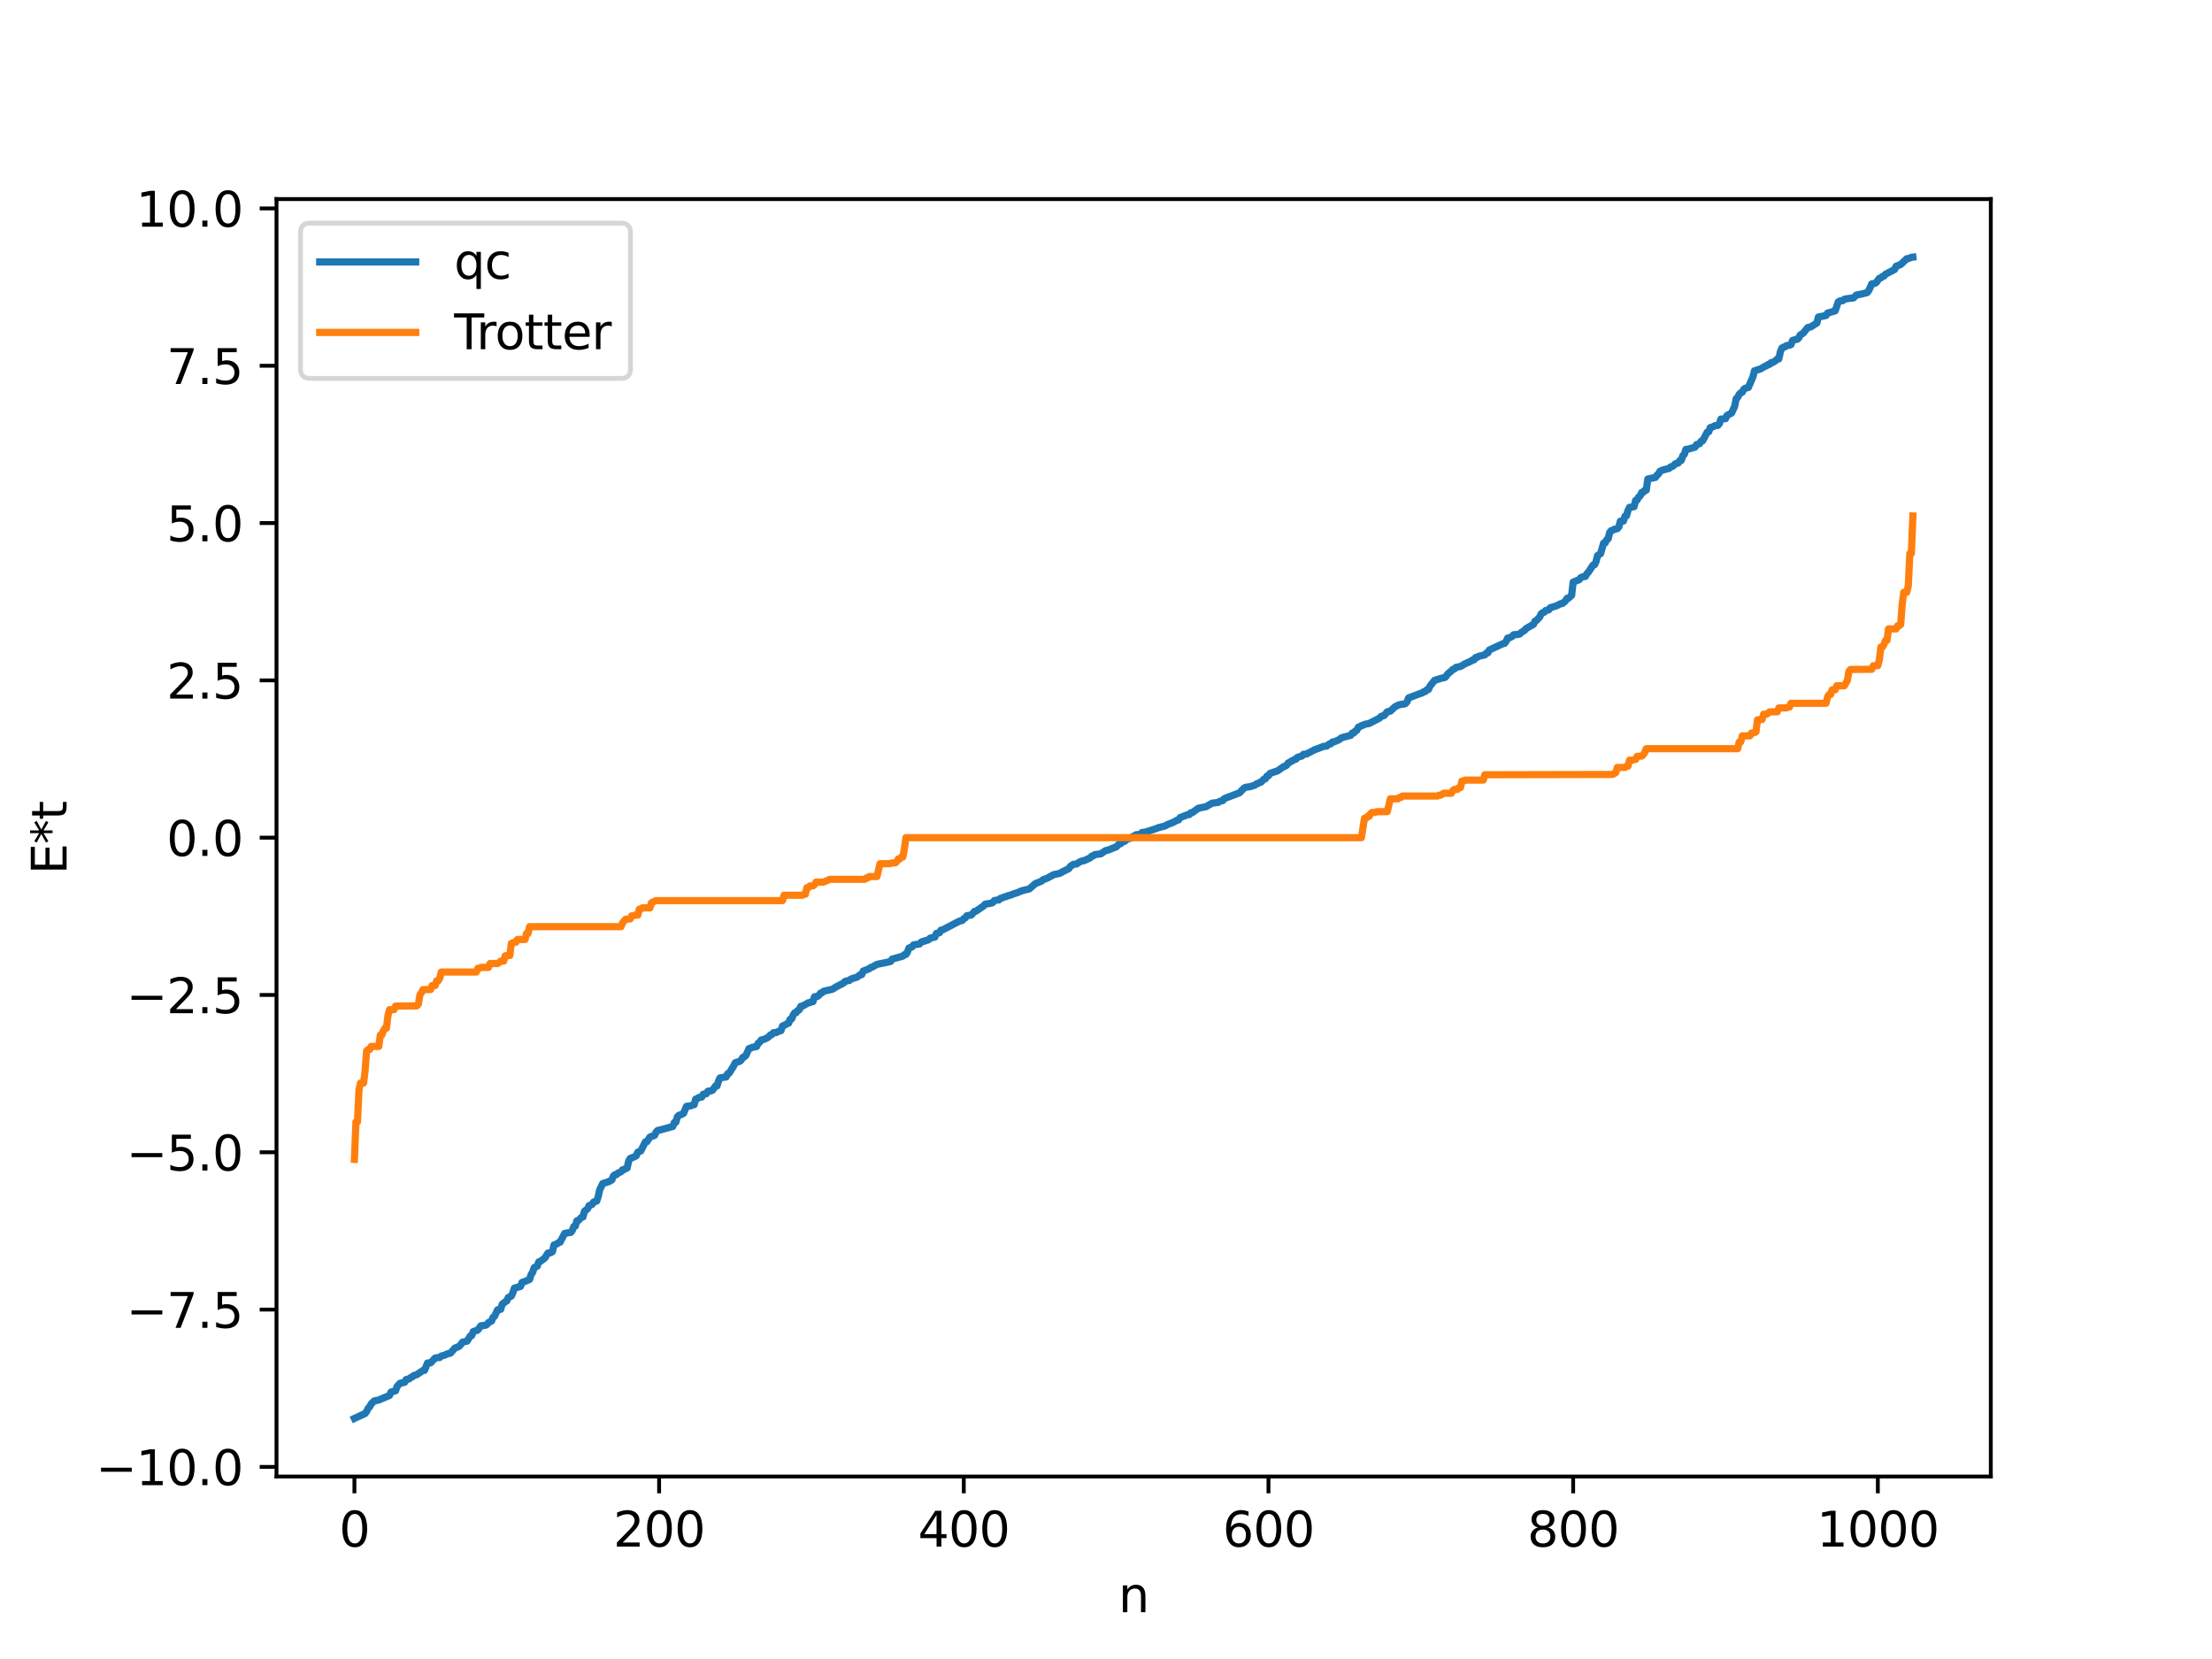 <?xml version="1.0" encoding="utf-8" standalone="no"?>
<!DOCTYPE svg PUBLIC "-//W3C//DTD SVG 1.1//EN"
  "http://www.w3.org/Graphics/SVG/1.1/DTD/svg11.dtd">
<svg xmlns:xlink="http://www.w3.org/1999/xlink" width="460.8pt" height="345.6pt" viewBox="0 0 460.8 345.6" xmlns="http://www.w3.org/2000/svg" version="1.1">
 <defs>
  <style type="text/css">*{stroke-linejoin: round; stroke-linecap: butt}</style>
 </defs>
 <g id="figure_1">
  <g id="patch_1">
   <path d="M 0 345.6 
L 460.8 345.6 
L 460.8 0 
L 0 0 
z
" style="fill: #ffffff"/>
  </g>
  <g id="axes_1">
   <g id="patch_2">
    <path d="M 57.6 307.584 
L 414.72 307.584 
L 414.72 41.472 
L 57.6 41.472 
z
" style="fill: #ffffff"/>
   </g>
   <g id="matplotlib.axis_1">
    <g id="xtick_1">
     <g id="line2d_1">
      <defs>
       <path id="mebc5fa8226" d="M 0 0 
L 0 3.5 
" style="stroke: #000000; stroke-width: 0.8"/>
      </defs>
      <g>
       <use xlink:href="#mebc5fa8226" x="73.833" y="307.584" style="stroke: #000000; stroke-width: 0.8"/>
      </g>
     </g>
     <g id="text_1">
      <!-- 0 -->
      <g transform="translate(70.651 322.182) scale(0.1 -0.1)">
       <defs>
        <path id="DejaVuSans-30" d="M 2034 4250 
Q 1547 4250 1301 3770 
Q 1056 3291 1056 2328 
Q 1056 1369 1301 889 
Q 1547 409 2034 409 
Q 2525 409 2770 889 
Q 3016 1369 3016 2328 
Q 3016 3291 2770 3770 
Q 2525 4250 2034 4250 
z
M 2034 4750 
Q 2819 4750 3233 4129 
Q 3647 3509 3647 2328 
Q 3647 1150 3233 529 
Q 2819 -91 2034 -91 
Q 1250 -91 836 529 
Q 422 1150 422 2328 
Q 422 3509 836 4129 
Q 1250 4750 2034 4750 
z
" transform="scale(0.016)"/>
       </defs>
       <use xlink:href="#DejaVuSans-30"/>
      </g>
     </g>
    </g>
    <g id="xtick_2">
     <g id="line2d_2">
      <g>
       <use xlink:href="#mebc5fa8226" x="137.304" y="307.584" style="stroke: #000000; stroke-width: 0.8"/>
      </g>
     </g>
     <g id="text_2">
      <!-- 200 -->
      <g transform="translate(127.76 322.182) scale(0.1 -0.1)">
       <defs>
        <path id="DejaVuSans-32" d="M 1228 531 
L 3431 531 
L 3431 0 
L 469 0 
L 469 531 
Q 828 903 1448 1529 
Q 2069 2156 2228 2338 
Q 2531 2678 2651 2914 
Q 2772 3150 2772 3378 
Q 2772 3750 2511 3984 
Q 2250 4219 1831 4219 
Q 1534 4219 1204 4116 
Q 875 4013 500 3803 
L 500 4441 
Q 881 4594 1212 4672 
Q 1544 4750 1819 4750 
Q 2544 4750 2975 4387 
Q 3406 4025 3406 3419 
Q 3406 3131 3298 2873 
Q 3191 2616 2906 2266 
Q 2828 2175 2409 1742 
Q 1991 1309 1228 531 
z
" transform="scale(0.016)"/>
       </defs>
       <use xlink:href="#DejaVuSans-32"/>
       <use xlink:href="#DejaVuSans-30" x="63.623"/>
       <use xlink:href="#DejaVuSans-30" x="127.246"/>
      </g>
     </g>
    </g>
    <g id="xtick_3">
     <g id="line2d_3">
      <g>
       <use xlink:href="#mebc5fa8226" x="200.775" y="307.584" style="stroke: #000000; stroke-width: 0.8"/>
      </g>
     </g>
     <g id="text_3">
      <!-- 400 -->
      <g transform="translate(191.231 322.182) scale(0.1 -0.1)">
       <defs>
        <path id="DejaVuSans-34" d="M 2419 4116 
L 825 1625 
L 2419 1625 
L 2419 4116 
z
M 2253 4666 
L 3047 4666 
L 3047 1625 
L 3713 1625 
L 3713 1100 
L 3047 1100 
L 3047 0 
L 2419 0 
L 2419 1100 
L 313 1100 
L 313 1709 
L 2253 4666 
z
" transform="scale(0.016)"/>
       </defs>
       <use xlink:href="#DejaVuSans-34"/>
       <use xlink:href="#DejaVuSans-30" x="63.623"/>
       <use xlink:href="#DejaVuSans-30" x="127.246"/>
      </g>
     </g>
    </g>
    <g id="xtick_4">
     <g id="line2d_4">
      <g>
       <use xlink:href="#mebc5fa8226" x="264.246" y="307.584" style="stroke: #000000; stroke-width: 0.8"/>
      </g>
     </g>
     <g id="text_4">
      <!-- 600 -->
      <g transform="translate(254.702 322.182) scale(0.1 -0.1)">
       <defs>
        <path id="DejaVuSans-36" d="M 2113 2584 
Q 1688 2584 1439 2293 
Q 1191 2003 1191 1497 
Q 1191 994 1439 701 
Q 1688 409 2113 409 
Q 2538 409 2786 701 
Q 3034 994 3034 1497 
Q 3034 2003 2786 2293 
Q 2538 2584 2113 2584 
z
M 3366 4563 
L 3366 3988 
Q 3128 4100 2886 4159 
Q 2644 4219 2406 4219 
Q 1781 4219 1451 3797 
Q 1122 3375 1075 2522 
Q 1259 2794 1537 2939 
Q 1816 3084 2150 3084 
Q 2853 3084 3261 2657 
Q 3669 2231 3669 1497 
Q 3669 778 3244 343 
Q 2819 -91 2113 -91 
Q 1303 -91 875 529 
Q 447 1150 447 2328 
Q 447 3434 972 4092 
Q 1497 4750 2381 4750 
Q 2619 4750 2861 4703 
Q 3103 4656 3366 4563 
z
" transform="scale(0.016)"/>
       </defs>
       <use xlink:href="#DejaVuSans-36"/>
       <use xlink:href="#DejaVuSans-30" x="63.623"/>
       <use xlink:href="#DejaVuSans-30" x="127.246"/>
      </g>
     </g>
    </g>
    <g id="xtick_5">
     <g id="line2d_5">
      <g>
       <use xlink:href="#mebc5fa8226" x="327.717" y="307.584" style="stroke: #000000; stroke-width: 0.8"/>
      </g>
     </g>
     <g id="text_5">
      <!-- 800 -->
      <g transform="translate(318.173 322.182) scale(0.1 -0.1)">
       <defs>
        <path id="DejaVuSans-38" d="M 2034 2216 
Q 1584 2216 1326 1975 
Q 1069 1734 1069 1313 
Q 1069 891 1326 650 
Q 1584 409 2034 409 
Q 2484 409 2743 651 
Q 3003 894 3003 1313 
Q 3003 1734 2745 1975 
Q 2488 2216 2034 2216 
z
M 1403 2484 
Q 997 2584 770 2862 
Q 544 3141 544 3541 
Q 544 4100 942 4425 
Q 1341 4750 2034 4750 
Q 2731 4750 3128 4425 
Q 3525 4100 3525 3541 
Q 3525 3141 3298 2862 
Q 3072 2584 2669 2484 
Q 3125 2378 3379 2068 
Q 3634 1759 3634 1313 
Q 3634 634 3220 271 
Q 2806 -91 2034 -91 
Q 1263 -91 848 271 
Q 434 634 434 1313 
Q 434 1759 690 2068 
Q 947 2378 1403 2484 
z
M 1172 3481 
Q 1172 3119 1398 2916 
Q 1625 2713 2034 2713 
Q 2441 2713 2670 2916 
Q 2900 3119 2900 3481 
Q 2900 3844 2670 4047 
Q 2441 4250 2034 4250 
Q 1625 4250 1398 4047 
Q 1172 3844 1172 3481 
z
" transform="scale(0.016)"/>
       </defs>
       <use xlink:href="#DejaVuSans-38"/>
       <use xlink:href="#DejaVuSans-30" x="63.623"/>
       <use xlink:href="#DejaVuSans-30" x="127.246"/>
      </g>
     </g>
    </g>
    <g id="xtick_6">
     <g id="line2d_6">
      <g>
       <use xlink:href="#mebc5fa8226" x="391.188" y="307.584" style="stroke: #000000; stroke-width: 0.8"/>
      </g>
     </g>
     <g id="text_6">
      <!-- 1000 -->
      <g transform="translate(378.463 322.182) scale(0.1 -0.1)">
       <defs>
        <path id="DejaVuSans-31" d="M 794 531 
L 1825 531 
L 1825 4091 
L 703 3866 
L 703 4441 
L 1819 4666 
L 2450 4666 
L 2450 531 
L 3481 531 
L 3481 0 
L 794 0 
L 794 531 
z
" transform="scale(0.016)"/>
       </defs>
       <use xlink:href="#DejaVuSans-31"/>
       <use xlink:href="#DejaVuSans-30" x="63.623"/>
       <use xlink:href="#DejaVuSans-30" x="127.246"/>
       <use xlink:href="#DejaVuSans-30" x="190.869"/>
      </g>
     </g>
    </g>
    <g id="text_7">
     <!-- n -->
     <g transform="translate(232.991 335.861) scale(0.1 -0.1)">
      <defs>
       <path id="DejaVuSans-6e" d="M 3513 2113 
L 3513 0 
L 2938 0 
L 2938 2094 
Q 2938 2591 2744 2837 
Q 2550 3084 2163 3084 
Q 1697 3084 1428 2787 
Q 1159 2491 1159 1978 
L 1159 0 
L 581 0 
L 581 3500 
L 1159 3500 
L 1159 2956 
Q 1366 3272 1645 3428 
Q 1925 3584 2291 3584 
Q 2894 3584 3203 3211 
Q 3513 2838 3513 2113 
z
" transform="scale(0.016)"/>
      </defs>
      <use xlink:href="#DejaVuSans-6e"/>
     </g>
    </g>
   </g>
   <g id="matplotlib.axis_2">
    <g id="ytick_1">
     <g id="line2d_7">
      <defs>
       <path id="m09e4becc02" d="M 0 0 
L -3.5 0 
" style="stroke: #000000; stroke-width: 0.8"/>
      </defs>
      <g>
       <use xlink:href="#m09e4becc02" x="57.6" y="305.581" style="stroke: #000000; stroke-width: 0.8"/>
      </g>
     </g>
     <g id="text_8">
      <!-- −10.0 -->
      <g transform="translate(19.955 309.381) scale(0.1 -0.1)">
       <defs>
        <path id="DejaVuSans-2212" d="M 678 2272 
L 4684 2272 
L 4684 1741 
L 678 1741 
L 678 2272 
z
" transform="scale(0.016)"/>
        <path id="DejaVuSans-2e" d="M 684 794 
L 1344 794 
L 1344 0 
L 684 0 
L 684 794 
z
" transform="scale(0.016)"/>
       </defs>
       <use xlink:href="#DejaVuSans-2212"/>
       <use xlink:href="#DejaVuSans-31" x="83.789"/>
       <use xlink:href="#DejaVuSans-30" x="147.412"/>
       <use xlink:href="#DejaVuSans-2e" x="211.035"/>
       <use xlink:href="#DejaVuSans-30" x="242.822"/>
      </g>
     </g>
    </g>
    <g id="ytick_2">
     <g id="line2d_8">
      <g>
       <use xlink:href="#m09e4becc02" x="57.6" y="272.811" style="stroke: #000000; stroke-width: 0.8"/>
      </g>
     </g>
     <g id="text_9">
      <!-- −7.5 -->
      <g transform="translate(26.317 276.611) scale(0.1 -0.1)">
       <defs>
        <path id="DejaVuSans-37" d="M 525 4666 
L 3525 4666 
L 3525 4397 
L 1831 0 
L 1172 0 
L 2766 4134 
L 525 4134 
L 525 4666 
z
" transform="scale(0.016)"/>
        <path id="DejaVuSans-35" d="M 691 4666 
L 3169 4666 
L 3169 4134 
L 1269 4134 
L 1269 2991 
Q 1406 3038 1543 3061 
Q 1681 3084 1819 3084 
Q 2600 3084 3056 2656 
Q 3513 2228 3513 1497 
Q 3513 744 3044 326 
Q 2575 -91 1722 -91 
Q 1428 -91 1123 -41 
Q 819 9 494 109 
L 494 744 
Q 775 591 1075 516 
Q 1375 441 1709 441 
Q 2250 441 2565 725 
Q 2881 1009 2881 1497 
Q 2881 1984 2565 2268 
Q 2250 2553 1709 2553 
Q 1456 2553 1204 2497 
Q 953 2441 691 2322 
L 691 4666 
z
" transform="scale(0.016)"/>
       </defs>
       <use xlink:href="#DejaVuSans-2212"/>
       <use xlink:href="#DejaVuSans-37" x="83.789"/>
       <use xlink:href="#DejaVuSans-2e" x="147.412"/>
       <use xlink:href="#DejaVuSans-35" x="179.199"/>
      </g>
     </g>
    </g>
    <g id="ytick_3">
     <g id="line2d_9">
      <g>
       <use xlink:href="#m09e4becc02" x="57.6" y="240.042" style="stroke: #000000; stroke-width: 0.8"/>
      </g>
     </g>
     <g id="text_10">
      <!-- −5.0 -->
      <g transform="translate(26.317 243.841) scale(0.1 -0.1)">
       <use xlink:href="#DejaVuSans-2212"/>
       <use xlink:href="#DejaVuSans-35" x="83.789"/>
       <use xlink:href="#DejaVuSans-2e" x="147.412"/>
       <use xlink:href="#DejaVuSans-30" x="179.199"/>
      </g>
     </g>
    </g>
    <g id="ytick_4">
     <g id="line2d_10">
      <g>
       <use xlink:href="#m09e4becc02" x="57.6" y="207.272" style="stroke: #000000; stroke-width: 0.8"/>
      </g>
     </g>
     <g id="text_11">
      <!-- −2.5 -->
      <g transform="translate(26.317 211.071) scale(0.1 -0.1)">
       <use xlink:href="#DejaVuSans-2212"/>
       <use xlink:href="#DejaVuSans-32" x="83.789"/>
       <use xlink:href="#DejaVuSans-2e" x="147.412"/>
       <use xlink:href="#DejaVuSans-35" x="179.199"/>
      </g>
     </g>
    </g>
    <g id="ytick_5">
     <g id="line2d_11">
      <g>
       <use xlink:href="#m09e4becc02" x="57.6" y="174.502" style="stroke: #000000; stroke-width: 0.8"/>
      </g>
     </g>
     <g id="text_12">
      <!-- 0.0 -->
      <g transform="translate(34.697 178.301) scale(0.1 -0.1)">
       <use xlink:href="#DejaVuSans-30"/>
       <use xlink:href="#DejaVuSans-2e" x="63.623"/>
       <use xlink:href="#DejaVuSans-30" x="95.41"/>
      </g>
     </g>
    </g>
    <g id="ytick_6">
     <g id="line2d_12">
      <g>
       <use xlink:href="#m09e4becc02" x="57.6" y="141.732" style="stroke: #000000; stroke-width: 0.8"/>
      </g>
     </g>
     <g id="text_13">
      <!-- 2.5 -->
      <g transform="translate(34.697 145.531) scale(0.1 -0.1)">
       <use xlink:href="#DejaVuSans-32"/>
       <use xlink:href="#DejaVuSans-2e" x="63.623"/>
       <use xlink:href="#DejaVuSans-35" x="95.41"/>
      </g>
     </g>
    </g>
    <g id="ytick_7">
     <g id="line2d_13">
      <g>
       <use xlink:href="#m09e4becc02" x="57.6" y="108.962" style="stroke: #000000; stroke-width: 0.8"/>
      </g>
     </g>
     <g id="text_14">
      <!-- 5.0 -->
      <g transform="translate(34.697 112.762) scale(0.1 -0.1)">
       <use xlink:href="#DejaVuSans-35"/>
       <use xlink:href="#DejaVuSans-2e" x="63.623"/>
       <use xlink:href="#DejaVuSans-30" x="95.41"/>
      </g>
     </g>
    </g>
    <g id="ytick_8">
     <g id="line2d_14">
      <g>
       <use xlink:href="#m09e4becc02" x="57.6" y="76.193" style="stroke: #000000; stroke-width: 0.8"/>
      </g>
     </g>
     <g id="text_15">
      <!-- 7.5 -->
      <g transform="translate(34.697 79.992) scale(0.1 -0.1)">
       <use xlink:href="#DejaVuSans-37"/>
       <use xlink:href="#DejaVuSans-2e" x="63.623"/>
       <use xlink:href="#DejaVuSans-35" x="95.41"/>
      </g>
     </g>
    </g>
    <g id="ytick_9">
     <g id="line2d_15">
      <g>
       <use xlink:href="#m09e4becc02" x="57.6" y="43.423" style="stroke: #000000; stroke-width: 0.8"/>
      </g>
     </g>
     <g id="text_16">
      <!-- 10.0 -->
      <g transform="translate(28.334 47.222) scale(0.1 -0.1)">
       <use xlink:href="#DejaVuSans-31"/>
       <use xlink:href="#DejaVuSans-30" x="63.623"/>
       <use xlink:href="#DejaVuSans-2e" x="127.246"/>
       <use xlink:href="#DejaVuSans-30" x="159.033"/>
      </g>
     </g>
    </g>
    <g id="text_17">
     <!-- E*t -->
     <g transform="translate(13.875 182.148) rotate(-90) scale(0.1 -0.1)">
      <defs>
       <path id="DejaVuSans-45" d="M 628 4666 
L 3578 4666 
L 3578 4134 
L 1259 4134 
L 1259 2753 
L 3481 2753 
L 3481 2222 
L 1259 2222 
L 1259 531 
L 3634 531 
L 3634 0 
L 628 0 
L 628 4666 
z
" transform="scale(0.016)"/>
       <path id="DejaVuSans-2a" d="M 3009 3897 
L 1888 3291 
L 3009 2681 
L 2828 2375 
L 1778 3009 
L 1778 1831 
L 1422 1831 
L 1422 3009 
L 372 2375 
L 191 2681 
L 1313 3291 
L 191 3897 
L 372 4206 
L 1422 3572 
L 1422 4750 
L 1778 4750 
L 1778 3572 
L 2828 4206 
L 3009 3897 
z
" transform="scale(0.016)"/>
       <path id="DejaVuSans-74" d="M 1172 4494 
L 1172 3500 
L 2356 3500 
L 2356 3053 
L 1172 3053 
L 1172 1153 
Q 1172 725 1289 603 
Q 1406 481 1766 481 
L 2356 481 
L 2356 0 
L 1766 0 
Q 1100 0 847 248 
Q 594 497 594 1153 
L 594 3053 
L 172 3053 
L 172 3500 
L 594 3500 
L 594 4494 
L 1172 4494 
z
" transform="scale(0.016)"/>
      </defs>
      <use xlink:href="#DejaVuSans-45"/>
      <use xlink:href="#DejaVuSans-2a" x="63.184"/>
      <use xlink:href="#DejaVuSans-74" x="113.184"/>
     </g>
    </g>
   </g>
   <g id="line2d_16">
    <path d="M 73.833 295.488 
L 74.467 295.188 
L 76.054 294.454 
L 76.372 294.036 
L 76.689 293.383 
L 77.006 293.06 
L 77.324 292.467 
L 77.958 291.839 
L 78.91 291.639 
L 81.132 290.705 
L 81.449 290.001 
L 82.401 289.731 
L 82.719 288.821 
L 83.353 288.153 
L 84.305 287.947 
L 84.623 287.369 
L 85.258 287.239 
L 85.575 286.943 
L 85.892 286.834 
L 86.21 286.544 
L 86.844 286.353 
L 88.114 285.489 
L 88.431 285.472 
L 89.066 283.937 
L 89.7 283.906 
L 90.653 282.898 
L 91.287 282.806 
L 91.605 282.793 
L 91.922 282.49 
L 92.557 282.332 
L 93.191 282.03 
L 93.826 281.885 
L 94.778 280.815 
L 95.413 280.59 
L 95.73 280.394 
L 96.365 279.593 
L 97.317 279.379 
L 97.952 278.331 
L 98.269 278.23 
L 98.586 277.398 
L 99.539 277.066 
L 100.173 276.19 
L 101.125 276.086 
L 101.443 275.911 
L 101.76 275.505 
L 102.395 275.205 
L 102.712 274.422 
L 103.029 274.193 
L 103.664 272.848 
L 104.299 272.758 
L 104.616 271.695 
L 105.251 271.183 
L 105.568 271.017 
L 105.886 270.293 
L 106.52 269.998 
L 106.838 269.303 
L 107.155 268.332 
L 108.424 267.99 
L 108.742 267.164 
L 109.694 266.816 
L 110.329 266.512 
L 110.646 265.479 
L 110.963 265.046 
L 111.281 264.065 
L 111.915 263.769 
L 112.233 262.879 
L 112.55 262.783 
L 113.502 262.06 
L 114.137 261.047 
L 114.772 260.949 
L 115.089 260.727 
L 115.406 259.344 
L 116.041 259.116 
L 116.358 258.85 
L 116.676 258.774 
L 117.628 256.946 
L 118.58 256.768 
L 118.897 256.746 
L 119.215 256.331 
L 119.532 255.516 
L 119.849 255.425 
L 120.167 254.319 
L 120.484 254.245 
L 121.119 253.609 
L 121.436 253.513 
L 121.753 252.329 
L 122.388 251.839 
L 122.705 251.168 
L 123.34 250.899 
L 123.658 250.398 
L 124.292 250.217 
L 124.61 249.309 
L 124.927 247.863 
L 125.562 246.554 
L 126.831 246.149 
L 127.466 245.8 
L 127.783 244.972 
L 128.1 244.715 
L 128.418 244.692 
L 128.735 244.372 
L 129.37 244.099 
L 129.687 243.684 
L 130.005 243.656 
L 130.322 243.408 
L 130.639 243.329 
L 130.957 241.882 
L 131.274 241.338 
L 132.226 240.948 
L 132.543 240.764 
L 132.861 240.026 
L 133.496 239.755 
L 134.448 237.861 
L 134.765 237.838 
L 135.4 236.86 
L 136.352 236.524 
L 136.669 235.851 
L 136.986 235.505 
L 137.621 235.368 
L 140.16 234.657 
L 140.477 233.824 
L 140.795 233.779 
L 141.112 232.649 
L 141.429 232.335 
L 141.747 232.259 
L 142.381 231.944 
L 143.016 230.468 
L 143.968 230.349 
L 144.286 230.161 
L 144.603 230.136 
L 144.92 228.964 
L 145.238 228.907 
L 145.555 228.637 
L 146.19 228.539 
L 146.507 227.932 
L 147.142 227.848 
L 147.459 227.335 
L 148.094 227.237 
L 148.411 227.138 
L 149.046 226.246 
L 149.363 226.224 
L 149.681 225.196 
L 149.998 224.548 
L 150.95 224.383 
L 151.267 224.348 
L 151.585 223.677 
L 151.902 223.552 
L 152.854 222.033 
L 153.172 221.385 
L 154.124 221.078 
L 154.441 220.786 
L 154.758 220.255 
L 155.076 220.156 
L 155.393 219.841 
L 156.028 218.443 
L 156.345 218.378 
L 156.662 218.186 
L 157.615 218.015 
L 157.932 217.328 
L 158.249 217.122 
L 158.567 216.652 
L 159.201 216.502 
L 159.836 216.188 
L 160.153 215.978 
L 160.471 215.603 
L 160.788 215.518 
L 161.105 215.133 
L 161.74 215.097 
L 162.058 214.896 
L 162.692 214.697 
L 163.01 213.735 
L 163.327 213.631 
L 163.962 213.249 
L 164.279 213.151 
L 164.596 212.337 
L 164.914 212.259 
L 165.231 211.461 
L 165.548 210.986 
L 165.866 210.954 
L 166.183 210.501 
L 166.5 210.367 
L 166.818 209.632 
L 167.135 209.61 
L 168.405 208.889 
L 168.722 208.867 
L 169.039 208.68 
L 169.357 208.657 
L 169.674 207.647 
L 170.309 207.556 
L 170.626 207.305 
L 170.943 206.872 
L 171.261 206.798 
L 171.578 206.494 
L 172.213 206.342 
L 172.848 206.209 
L 173.482 206.045 
L 174.117 205.616 
L 175.704 204.793 
L 176.021 204.461 
L 176.656 204.282 
L 176.973 204.235 
L 177.291 203.936 
L 178.56 203.548 
L 179.195 203.058 
L 179.512 203.035 
L 179.829 202.294 
L 181.099 201.792 
L 181.416 201.522 
L 181.734 201.442 
L 182.686 200.897 
L 184.907 200.442 
L 185.542 200.274 
L 185.859 199.791 
L 188.081 199.178 
L 188.398 198.873 
L 188.715 198.828 
L 189.033 198.336 
L 189.35 197.485 
L 189.985 197.267 
L 190.302 196.835 
L 191.572 196.641 
L 191.889 196.278 
L 192.206 196.112 
L 192.524 196.091 
L 192.841 195.925 
L 193.158 195.89 
L 193.476 195.727 
L 193.793 195.418 
L 194.745 195.209 
L 195.062 194.445 
L 195.697 194.32 
L 196.015 193.76 
L 196.332 193.729 
L 199.823 191.908 
L 200.458 191.75 
L 200.775 191.359 
L 201.092 191.21 
L 201.41 190.768 
L 202.362 190.609 
L 202.996 189.863 
L 203.314 189.816 
L 204.9 188.723 
L 205.218 188.362 
L 206.487 188.148 
L 206.805 188.02 
L 207.122 187.614 
L 207.757 187.493 
L 208.074 187.476 
L 208.391 187.152 
L 208.709 187.1 
L 209.026 186.917 
L 209.661 186.749 
L 209.978 186.582 
L 210.296 186.549 
L 211.248 186.17 
L 211.882 185.986 
L 212.834 185.566 
L 214.421 185.18 
L 215.691 184.07 
L 216.96 183.565 
L 217.277 183.27 
L 218.229 182.905 
L 219.499 182.202 
L 220.768 181.937 
L 221.403 181.577 
L 222.672 180.938 
L 222.99 180.462 
L 223.624 180.055 
L 224.259 179.983 
L 224.894 179.567 
L 225.529 179.322 
L 225.846 179.29 
L 227.115 178.694 
L 227.433 178.348 
L 227.75 178.283 
L 228.067 178.033 
L 229.02 177.905 
L 229.337 177.863 
L 230.289 177.212 
L 230.924 177.058 
L 232.193 176.539 
L 232.51 176.444 
L 233.145 175.798 
L 233.462 175.751 
L 233.78 175.396 
L 234.097 175.349 
L 234.415 175.162 
L 234.732 174.835 
L 235.684 174.565 
L 236.001 174.237 
L 236.319 174.156 
L 236.636 173.903 
L 237.588 173.786 
L 237.905 173.422 
L 238.54 173.352 
L 240.127 172.848 
L 240.762 172.639 
L 241.396 172.397 
L 242.666 172.078 
L 243.3 171.73 
L 243.935 171.502 
L 244.57 171.225 
L 245.205 170.856 
L 245.522 170.806 
L 245.839 170.314 
L 247.426 169.708 
L 247.743 169.701 
L 248.061 169.313 
L 248.378 169.284 
L 249.648 168.366 
L 251.234 168.045 
L 252.504 167.313 
L 253.773 167.157 
L 254.091 166.933 
L 254.725 166.774 
L 255.043 166.372 
L 255.677 166.116 
L 258.216 165.157 
L 259.168 164.16 
L 259.486 164.014 
L 260.438 163.869 
L 261.39 163.57 
L 261.707 163.317 
L 262.024 163.231 
L 262.342 163.023 
L 262.659 162.958 
L 263.294 162.322 
L 263.611 162.228 
L 263.929 161.682 
L 264.246 161.596 
L 264.563 161.119 
L 266.15 160.579 
L 267.42 159.688 
L 267.737 159.601 
L 268.054 159.383 
L 268.372 158.929 
L 268.689 158.807 
L 269.006 158.553 
L 269.324 158.452 
L 269.641 158.218 
L 269.958 158.163 
L 270.276 157.775 
L 271.228 157.479 
L 271.545 157.127 
L 272.18 157.075 
L 273.767 156.232 
L 275.353 155.637 
L 275.671 155.486 
L 276.305 155.447 
L 276.94 154.986 
L 277.258 154.933 
L 277.575 154.572 
L 277.892 154.549 
L 278.527 154.283 
L 278.844 154.153 
L 279.479 153.686 
L 281.383 153.172 
L 281.7 152.714 
L 282.018 152.688 
L 282.335 152.283 
L 282.653 152.14 
L 282.97 151.492 
L 283.287 151.384 
L 283.605 151.156 
L 283.922 151.102 
L 284.239 150.922 
L 284.874 150.771 
L 285.191 150.729 
L 287.413 149.583 
L 287.73 149.227 
L 288.365 149.048 
L 289 148.268 
L 289.634 148.146 
L 290.586 147.247 
L 291.221 146.922 
L 291.856 146.73 
L 292.491 146.668 
L 292.808 146.544 
L 293.125 146.161 
L 293.443 145.383 
L 295.347 144.666 
L 295.981 144.417 
L 296.299 144.352 
L 296.616 144.089 
L 296.934 144.053 
L 297.251 143.686 
L 297.568 143.636 
L 297.886 142.931 
L 298.52 142.149 
L 298.838 141.739 
L 300.107 141.336 
L 301.059 141.108 
L 301.694 140.288 
L 302.329 139.792 
L 302.646 139.449 
L 302.963 139.372 
L 303.281 139.034 
L 303.915 138.896 
L 304.233 138.844 
L 305.185 138.282 
L 306.454 137.719 
L 306.772 137.47 
L 307.089 137.448 
L 307.406 136.964 
L 307.724 136.938 
L 308.041 136.709 
L 309.31 136.427 
L 309.628 136.054 
L 309.945 135.999 
L 310.262 135.396 
L 313.119 134.081 
L 313.436 134.019 
L 313.753 133.618 
L 314.071 132.921 
L 314.388 132.899 
L 315.023 132.576 
L 315.34 132.225 
L 316.292 132.151 
L 316.61 132.055 
L 316.927 131.719 
L 317.562 131.358 
L 317.879 130.969 
L 319.466 130.041 
L 319.783 129.38 
L 320.1 129.229 
L 320.735 128.558 
L 321.053 127.878 
L 321.37 127.629 
L 321.687 127.539 
L 322.005 127.169 
L 322.639 127.044 
L 322.957 126.595 
L 324.226 126.211 
L 325.178 125.737 
L 325.496 125.718 
L 326.13 125.16 
L 326.448 124.645 
L 326.765 124.606 
L 327.4 124.009 
L 327.717 121.26 
L 328.986 120.755 
L 329.304 120.326 
L 329.939 120.098 
L 330.256 120.09 
L 330.573 119.519 
L 330.891 119.195 
L 331.843 117.733 
L 332.16 117.657 
L 332.477 117.005 
L 332.795 115.745 
L 333.429 115.327 
L 334.064 113.135 
L 334.381 113.112 
L 334.699 112.45 
L 335.016 112.226 
L 335.334 110.898 
L 335.651 110.54 
L 335.968 110.464 
L 336.286 110.256 
L 336.92 110.124 
L 337.238 109.778 
L 337.555 108.571 
L 338.19 108.548 
L 338.507 107.537 
L 338.824 107.46 
L 339.142 106.343 
L 339.459 105.692 
L 340.411 105.55 
L 340.729 104.229 
L 341.046 104.175 
L 341.363 103.539 
L 341.681 103.304 
L 341.998 102.588 
L 342.315 102.55 
L 342.633 102.131 
L 342.95 102.107 
L 343.267 99.786 
L 344.854 99.456 
L 345.172 98.985 
L 345.489 98.75 
L 345.806 98.166 
L 346.441 97.9 
L 347.71 97.571 
L 348.028 97.262 
L 348.345 97.182 
L 348.662 96.981 
L 348.98 96.624 
L 349.615 96.452 
L 349.932 95.941 
L 350.249 95.915 
L 350.567 94.923 
L 350.884 94.637 
L 351.201 93.618 
L 351.836 93.52 
L 353.105 93.149 
L 353.423 92.609 
L 354.058 92.427 
L 354.375 91.904 
L 354.692 91.833 
L 355.327 90.623 
L 355.644 90.025 
L 355.962 89.941 
L 356.279 89.074 
L 356.914 88.891 
L 357.231 88.671 
L 357.866 88.619 
L 358.183 88.253 
L 358.5 87.299 
L 359.453 87.222 
L 359.77 86.542 
L 360.722 86.047 
L 361.357 84.657 
L 361.674 83.059 
L 361.991 82.779 
L 362.309 82.146 
L 362.626 81.835 
L 362.943 81.711 
L 363.261 81.09 
L 363.578 80.873 
L 364.213 80.72 
L 365.165 78.504 
L 365.482 77.248 
L 366.752 76.85 
L 367.704 76.29 
L 368.021 76.195 
L 368.339 75.918 
L 368.656 75.887 
L 368.973 75.527 
L 369.291 75.518 
L 369.925 75.1 
L 370.243 74.795 
L 370.56 74.769 
L 370.877 73.308 
L 371.195 72.523 
L 371.512 72.319 
L 371.829 72.274 
L 372.147 71.997 
L 372.781 71.91 
L 373.099 71.777 
L 373.416 70.927 
L 374.051 70.722 
L 374.368 70.695 
L 374.686 70.443 
L 375.003 69.808 
L 375.638 69.402 
L 376.59 68.232 
L 377.224 68.101 
L 378.494 67.277 
L 378.811 66.036 
L 380.398 65.726 
L 380.715 65.229 
L 382.302 64.754 
L 382.937 62.898 
L 383.254 62.707 
L 383.889 62.627 
L 384.206 62.331 
L 385.158 62.166 
L 386.11 62.069 
L 386.745 61.446 
L 387.697 61.282 
L 388.967 60.953 
L 389.284 60.559 
L 389.919 59.134 
L 390.553 59.044 
L 390.871 58.831 
L 391.505 57.975 
L 391.823 57.888 
L 392.14 57.599 
L 392.458 57.517 
L 392.775 57.128 
L 394.679 56.137 
L 394.996 55.47 
L 395.948 55.1 
L 397.218 53.89 
L 397.535 53.869 
L 398.17 53.608 
L 398.487 53.568 
L 398.487 53.568 
" clip-path="url(#p394043632f)" style="fill: none; stroke: #1f77b4; stroke-width: 1.5; stroke-linecap: square"/>
   </g>
   <g id="line2d_17">
    <path d="M 73.833 241.515 
L 74.15 233.695 
L 74.467 233.695 
L 74.785 227.011 
L 75.102 225.623 
L 75.737 225.623 
L 76.054 223.122 
L 76.372 218.9 
L 76.689 218.641 
L 77.006 218.641 
L 77.324 217.987 
L 78.91 217.987 
L 79.228 215.606 
L 79.545 215.606 
L 79.862 214.743 
L 80.18 214.211 
L 80.497 214.211 
L 80.815 211.577 
L 81.132 210.337 
L 82.084 210.316 
L 82.401 209.582 
L 86.844 209.54 
L 87.162 209.139 
L 87.479 207.23 
L 87.796 206.808 
L 88.114 206.147 
L 89.7 206.147 
L 90.018 205.303 
L 90.653 205.303 
L 90.97 204.322 
L 91.287 204.322 
L 91.605 203.812 
L 91.922 202.498 
L 99.221 202.498 
L 99.539 201.715 
L 99.856 201.715 
L 100.173 201.529 
L 101.76 201.529 
L 102.077 200.718 
L 103.664 200.718 
L 103.981 200.535 
L 104.299 200.218 
L 104.934 200.218 
L 105.251 199.105 
L 106.203 199.049 
L 106.52 196.538 
L 107.155 196.289 
L 107.472 196.289 
L 107.79 195.711 
L 109.377 195.711 
L 109.694 194.442 
L 110.011 194.442 
L 110.329 193.039 
L 129.37 193.039 
L 129.687 192.243 
L 130.322 191.493 
L 131.274 191.445 
L 131.591 190.794 
L 131.909 190.794 
L 132.226 190.645 
L 132.861 190.645 
L 133.178 189.39 
L 133.496 189.39 
L 133.813 189.127 
L 135.4 189.127 
L 135.717 188.057 
L 136.669 187.61 
L 163.01 187.61 
L 163.327 186.499 
L 167.135 186.499 
L 167.453 186.296 
L 167.77 186.296 
L 168.087 184.922 
L 168.405 184.922 
L 168.722 184.555 
L 169.357 184.555 
L 169.674 184.318 
L 169.991 183.751 
L 171.578 183.751 
L 172.848 183.182 
L 180.147 183.182 
L 180.464 182.89 
L 180.781 182.89 
L 181.099 182.603 
L 182.686 182.603 
L 183.32 179.931 
L 185.542 179.908 
L 185.859 179.753 
L 186.494 179.753 
L 186.811 179.518 
L 187.129 178.931 
L 187.446 178.931 
L 187.763 178.533 
L 188.081 178.533 
L 188.398 176.871 
L 188.715 174.502 
L 283.605 174.502 
L 284.239 170.472 
L 284.557 170.472 
L 284.874 170.074 
L 285.191 170.074 
L 285.509 169.486 
L 285.826 169.252 
L 286.461 169.252 
L 286.778 169.096 
L 289 169.073 
L 289.634 166.401 
L 291.221 166.401 
L 291.539 166.115 
L 291.856 166.115 
L 292.173 165.823 
L 299.472 165.823 
L 299.79 165.653 
L 300.107 165.653 
L 300.742 165.253 
L 302.329 165.253 
L 302.646 164.686 
L 302.963 164.449 
L 303.598 164.449 
L 303.915 164.082 
L 304.233 164.082 
L 304.55 162.708 
L 304.867 162.708 
L 305.185 162.505 
L 308.993 162.505 
L 309.31 161.394 
L 335.968 161.333 
L 336.603 160.947 
L 336.92 159.877 
L 338.507 159.877 
L 338.824 159.614 
L 339.142 159.614 
L 339.459 158.36 
L 340.094 158.36 
L 340.411 158.211 
L 340.729 158.211 
L 341.046 157.559 
L 341.998 157.511 
L 342.315 157.221 
L 342.633 156.762 
L 342.95 155.965 
L 361.991 155.965 
L 362.309 154.562 
L 362.626 154.562 
L 362.943 153.293 
L 364.53 153.293 
L 364.848 152.715 
L 365.482 152.615 
L 365.8 152.466 
L 366.117 149.955 
L 367.069 149.899 
L 367.386 148.786 
L 368.021 148.786 
L 368.656 148.286 
L 370.243 148.286 
L 370.56 147.475 
L 372.147 147.475 
L 372.464 147.289 
L 372.781 147.289 
L 373.099 146.506 
L 380.398 146.506 
L 380.715 145.192 
L 381.033 144.682 
L 381.35 144.682 
L 381.667 143.701 
L 382.302 143.701 
L 382.62 142.857 
L 384.206 142.857 
L 384.841 141.774 
L 385.158 139.866 
L 385.476 139.464 
L 389.919 139.422 
L 390.236 138.688 
L 391.188 138.667 
L 391.505 137.427 
L 391.823 134.793 
L 392.14 134.793 
L 392.458 134.261 
L 392.775 133.399 
L 393.092 133.399 
L 393.41 131.017 
L 394.996 131.017 
L 395.314 130.363 
L 395.631 130.363 
L 395.948 130.104 
L 396.266 125.882 
L 396.583 123.381 
L 397.218 123.381 
L 397.535 121.993 
L 397.853 115.309 
L 398.17 115.309 
L 398.487 107.489 
L 398.487 107.489 
" clip-path="url(#p394043632f)" style="fill: none; stroke: #ff7f0e; stroke-width: 1.5; stroke-linecap: square"/>
   </g>
   <g id="patch_3">
    <path d="M 57.6 307.584 
L 57.6 41.472 
" style="fill: none; stroke: #000000; stroke-width: 0.8; stroke-linejoin: miter; stroke-linecap: square"/>
   </g>
   <g id="patch_4">
    <path d="M 414.72 307.584 
L 414.72 41.472 
" style="fill: none; stroke: #000000; stroke-width: 0.8; stroke-linejoin: miter; stroke-linecap: square"/>
   </g>
   <g id="patch_5">
    <path d="M 57.6 307.584 
L 414.72 307.584 
" style="fill: none; stroke: #000000; stroke-width: 0.8; stroke-linejoin: miter; stroke-linecap: square"/>
   </g>
   <g id="patch_6">
    <path d="M 57.6 41.472 
L 414.72 41.472 
" style="fill: none; stroke: #000000; stroke-width: 0.8; stroke-linejoin: miter; stroke-linecap: square"/>
   </g>
   <g id="legend_1">
    <g id="patch_7">
     <path d="M 64.6 78.828 
L 129.342 78.828 
Q 131.342 78.828 131.342 76.828 
L 131.342 48.472 
Q 131.342 46.472 129.342 46.472 
L 64.6 46.472 
Q 62.6 46.472 62.6 48.472 
L 62.6 76.828 
Q 62.6 78.828 64.6 78.828 
z
" style="fill: #ffffff; opacity: 0.8; stroke: #cccccc; stroke-linejoin: miter"/>
    </g>
    <g id="line2d_18">
     <path d="M 66.6 54.57 
L 76.6 54.57 
L 86.6 54.57 
" style="fill: none; stroke: #1f77b4; stroke-width: 1.5; stroke-linecap: square"/>
    </g>
    <g id="text_18">
     <!-- qc -->
     <g transform="translate(94.6 58.07) scale(0.1 -0.1)">
      <defs>
       <path id="DejaVuSans-71" d="M 947 1747 
Q 947 1113 1208 752 
Q 1469 391 1925 391 
Q 2381 391 2643 752 
Q 2906 1113 2906 1747 
Q 2906 2381 2643 2742 
Q 2381 3103 1925 3103 
Q 1469 3103 1208 2742 
Q 947 2381 947 1747 
z
M 2906 525 
Q 2725 213 2448 61 
Q 2172 -91 1784 -91 
Q 1150 -91 751 415 
Q 353 922 353 1747 
Q 353 2572 751 3078 
Q 1150 3584 1784 3584 
Q 2172 3584 2448 3432 
Q 2725 3281 2906 2969 
L 2906 3500 
L 3481 3500 
L 3481 -1331 
L 2906 -1331 
L 2906 525 
z
" transform="scale(0.016)"/>
       <path id="DejaVuSans-63" d="M 3122 3366 
L 3122 2828 
Q 2878 2963 2633 3030 
Q 2388 3097 2138 3097 
Q 1578 3097 1268 2742 
Q 959 2388 959 1747 
Q 959 1106 1268 751 
Q 1578 397 2138 397 
Q 2388 397 2633 464 
Q 2878 531 3122 666 
L 3122 134 
Q 2881 22 2623 -34 
Q 2366 -91 2075 -91 
Q 1284 -91 818 406 
Q 353 903 353 1747 
Q 353 2603 823 3093 
Q 1294 3584 2113 3584 
Q 2378 3584 2631 3529 
Q 2884 3475 3122 3366 
z
" transform="scale(0.016)"/>
      </defs>
      <use xlink:href="#DejaVuSans-71"/>
      <use xlink:href="#DejaVuSans-63" x="63.477"/>
     </g>
    </g>
    <g id="line2d_19">
     <path d="M 66.6 69.249 
L 76.6 69.249 
L 86.6 69.249 
" style="fill: none; stroke: #ff7f0e; stroke-width: 1.5; stroke-linecap: square"/>
    </g>
    <g id="text_19">
     <!-- Trotter -->
     <g transform="translate(94.6 72.749) scale(0.1 -0.1)">
      <defs>
       <path id="DejaVuSans-54" d="M -19 4666 
L 3928 4666 
L 3928 4134 
L 2272 4134 
L 2272 0 
L 1638 0 
L 1638 4134 
L -19 4134 
L -19 4666 
z
" transform="scale(0.016)"/>
       <path id="DejaVuSans-72" d="M 2631 2963 
Q 2534 3019 2420 3045 
Q 2306 3072 2169 3072 
Q 1681 3072 1420 2755 
Q 1159 2438 1159 1844 
L 1159 0 
L 581 0 
L 581 3500 
L 1159 3500 
L 1159 2956 
Q 1341 3275 1631 3429 
Q 1922 3584 2338 3584 
Q 2397 3584 2469 3576 
Q 2541 3569 2628 3553 
L 2631 2963 
z
" transform="scale(0.016)"/>
       <path id="DejaVuSans-6f" d="M 1959 3097 
Q 1497 3097 1228 2736 
Q 959 2375 959 1747 
Q 959 1119 1226 758 
Q 1494 397 1959 397 
Q 2419 397 2687 759 
Q 2956 1122 2956 1747 
Q 2956 2369 2687 2733 
Q 2419 3097 1959 3097 
z
M 1959 3584 
Q 2709 3584 3137 3096 
Q 3566 2609 3566 1747 
Q 3566 888 3137 398 
Q 2709 -91 1959 -91 
Q 1206 -91 779 398 
Q 353 888 353 1747 
Q 353 2609 779 3096 
Q 1206 3584 1959 3584 
z
" transform="scale(0.016)"/>
       <path id="DejaVuSans-65" d="M 3597 1894 
L 3597 1613 
L 953 1613 
Q 991 1019 1311 708 
Q 1631 397 2203 397 
Q 2534 397 2845 478 
Q 3156 559 3463 722 
L 3463 178 
Q 3153 47 2828 -22 
Q 2503 -91 2169 -91 
Q 1331 -91 842 396 
Q 353 884 353 1716 
Q 353 2575 817 3079 
Q 1281 3584 2069 3584 
Q 2775 3584 3186 3129 
Q 3597 2675 3597 1894 
z
M 3022 2063 
Q 3016 2534 2758 2815 
Q 2500 3097 2075 3097 
Q 1594 3097 1305 2825 
Q 1016 2553 972 2059 
L 3022 2063 
z
" transform="scale(0.016)"/>
      </defs>
      <use xlink:href="#DejaVuSans-54"/>
      <use xlink:href="#DejaVuSans-72" x="46.334"/>
      <use xlink:href="#DejaVuSans-6f" x="85.197"/>
      <use xlink:href="#DejaVuSans-74" x="146.379"/>
      <use xlink:href="#DejaVuSans-74" x="185.588"/>
      <use xlink:href="#DejaVuSans-65" x="224.797"/>
      <use xlink:href="#DejaVuSans-72" x="286.32"/>
     </g>
    </g>
   </g>
  </g>
 </g>
 <defs>
  <clipPath id="p394043632f">
   <rect x="57.6" y="41.472" width="357.12" height="266.112"/>
  </clipPath>
 </defs>
</svg>
